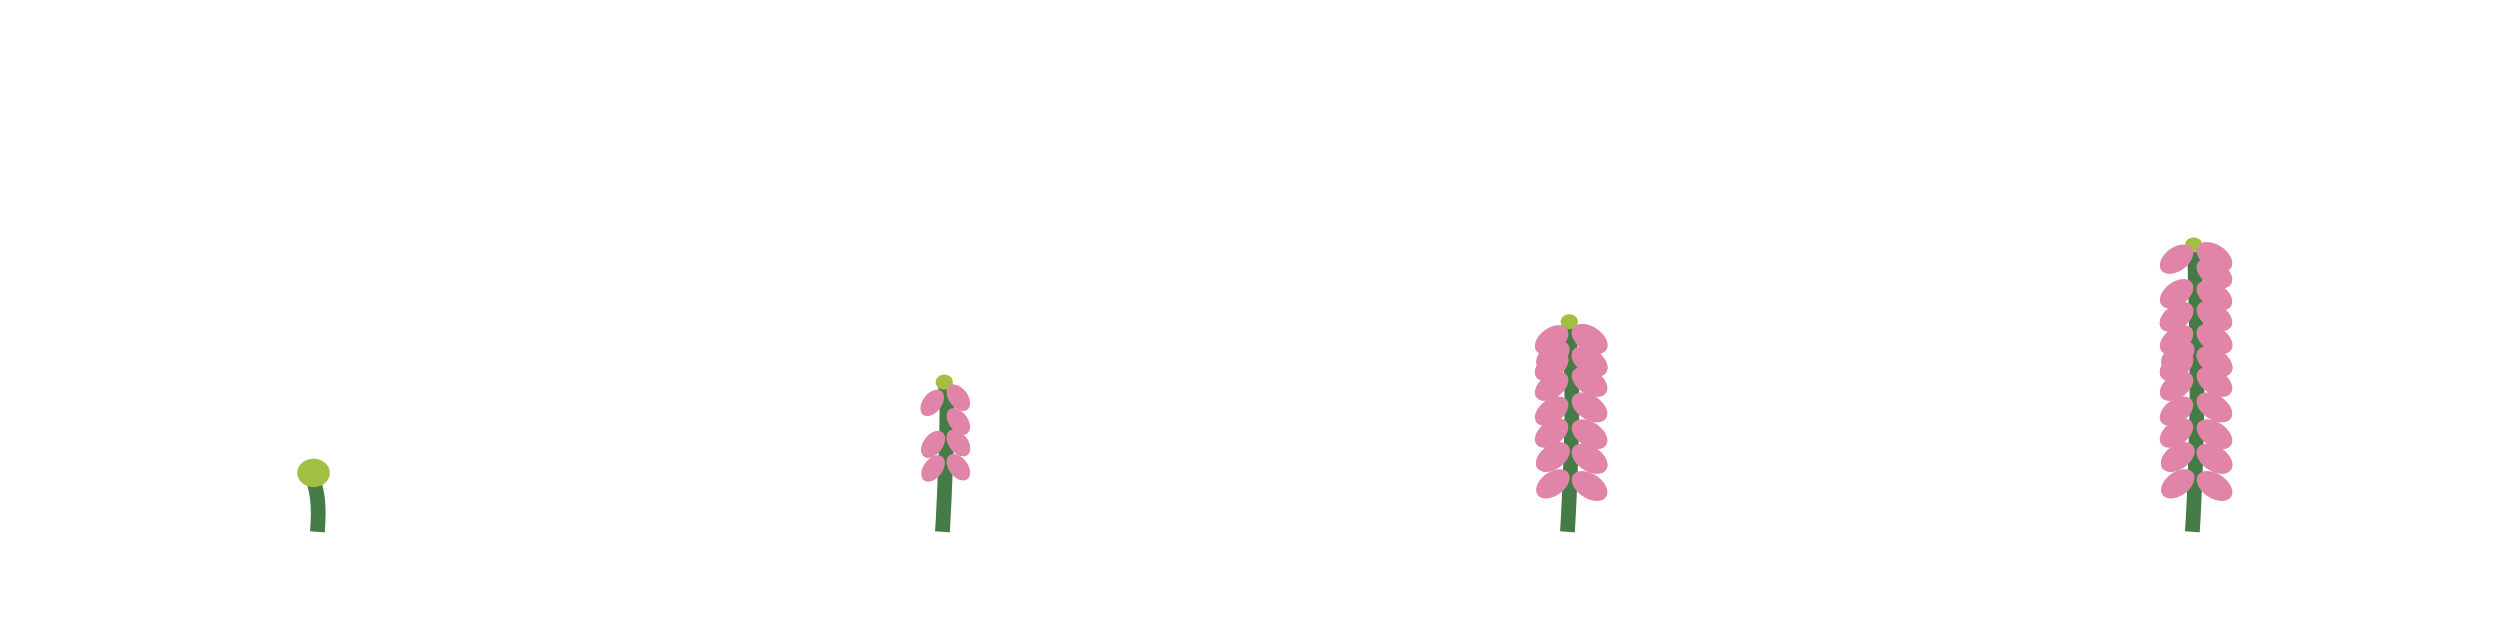 <?xml version="1.0" encoding="UTF-8" standalone="no"?>
<!-- Created with Inkscape (http://www.inkscape.org/) -->

<svg
   width="128"
   height="32"
   viewBox="0 0 33.867 8.467"
   version="1.1"
   id="svg1"
   xmlns="http://www.w3.org/2000/svg"
   xmlns:svg="http://www.w3.org/2000/svg">
  <defs
     id="defs1" />
  <g
     id="g75"
     transform="matrix(-1.062,0,0,1.062,8.731,-0.265)">
    <rect
       style="fill:#bdca31;fill-opacity:0;stroke:none;stroke-width:0.498"
       id="rect74"
       width="7.969"
       height="7.969"
       x="0.249"
       y="0.249" />
    <path
       style="fill:none;stroke:#457b47;stroke-width:0.2;stroke-dasharray:none"
       d="m 4.299,7.21 c 0.006,-0.083 0.011,-0.165 0.011,-0.251 -1e-7,-0.085 -0.006,-0.174 -0.019,-0.256 -0.014,-0.083 -0.036,-0.16 -0.058,-0.237"
       id="path1"
       transform="matrix(-0.941,0,0,0.941,8.218,0.249)" />
    <ellipse
       style="fill:#a0bf43;stroke:none;stroke-width:0.269;stroke-dasharray:none"
       id="ellipse310"
       cx="-12.191"
       cy="6.282"
       rx="0.208"
       ry="0.181"
       transform="matrix(-1,0,0,1,-7.969,-1.0255013e-8)" />
  </g>
  <g
     id="g2"
     transform="matrix(-1.062,0,0,1.062,17.198,-0.265)">
    <rect
       style="fill:#bdca31;fill-opacity:0;stroke:none;stroke-width:0.498"
       id="rect1"
       width="7.969"
       height="7.969"
       x="0.249"
       y="0.249" />
    <path
       style="fill:none;stroke:#457b47;stroke-width:0.2;stroke-dasharray:none"
       d="m 4.299,7.21 c 0.006,-0.083 0.011,-0.165 0.025,-0.471 0.014,-0.306 0.036,-0.835 0.036,-1.138 0,-0.303 -0.022,-0.38 -0.044,-0.458"
       id="path2"
       transform="matrix(-0.941,0,0,0.941,8.218,0.249)" />
    <ellipse
       style="fill:#a0bf43;stroke:none;stroke-width:0.142;stroke-dasharray:none"
       id="ellipse2"
       cx="-4.149"
       cy="5.124"
       rx="0.11"
       ry="0.096"
       transform="scale(-1,1)" />
    <ellipse
       style="fill:#e084a8;stroke-width:0.094"
       id="path297"
       cx="-6.904"
       cy="2.57"
       transform="matrix(-0.799,-0.602,-0.602,0.799,0,0)"
       rx="0.121"
       ry="0.191" />
    <ellipse
       style="fill:#e084a8;stroke-width:0.094"
       id="ellipse297"
       cx="0.317"
       cy="-7.555"
       transform="rotate(143.014)"
       rx="0.121"
       ry="0.191" />
    <ellipse
       style="fill:#e084a8;stroke-width:0.094"
       id="ellipse299"
       cx="-6.718"
       cy="2.323"
       transform="matrix(-0.799,-0.602,-0.602,0.799,0,0)"
       rx="0.121"
       ry="0.191" />
    <ellipse
       style="fill:#e084a8;stroke-width:0.094"
       id="ellipse300"
       cx="0.132"
       cy="-7.309"
       transform="rotate(143.014)"
       rx="0.121"
       ry="0.191" />
    <ellipse
       style="fill:#e084a8;stroke-width:0.094"
       id="ellipse301"
       cx="-6.718"
       cy="2.323"
       transform="matrix(-0.799,-0.602,-0.602,0.799,0,0)"
       rx="0.121"
       ry="0.191" />
    <ellipse
       style="fill:#e084a8;stroke-width:0.094"
       id="ellipse302"
       cx="0.132"
       cy="-7.309"
       transform="rotate(143.014)"
       rx="0.121"
       ry="0.191" />
    <ellipse
       style="fill:#e084a8;stroke-width:0.094"
       id="ellipse303"
       cx="-6.553"
       cy="2.104"
       transform="matrix(-0.799,-0.602,-0.602,0.799,0,0)"
       rx="0.121"
       ry="0.191" />
    <ellipse
       style="fill:#e084a8;stroke-width:0.094"
       id="ellipse304"
       cx="0.132"
       cy="-7.309"
       transform="rotate(143.014)"
       rx="0.121"
       ry="0.191" />
    <ellipse
       style="fill:#e084a8;stroke-width:0.094"
       id="ellipse305"
       cx="-6.371"
       cy="1.862"
       transform="matrix(-0.799,-0.602,-0.602,0.799,0,0)"
       rx="0.121"
       ry="0.191" />
    <ellipse
       style="fill:#e084a8;stroke-width:0.094"
       id="ellipse306"
       cx="-0.195"
       cy="-6.893"
       transform="rotate(143.014)"
       rx="0.121"
       ry="0.191" />
  </g>
  <g
     id="g585"
     transform="matrix(-1.062,0,0,1.062,25.665,-0.265)">
    <rect
       style="fill:#bdca31;fill-opacity:0;stroke:none;stroke-width:0.498"
       id="rect575"
       width="7.969"
       height="7.969"
       x="0.249"
       y="0.249" />
    <path
       style="fill:none;stroke:#457b47;stroke-width:0.2;stroke-dasharray:none"
       d="m 4.299,7.21 c 0.006,-0.083 0.011,-0.165 0.025,-0.471 0.014,-0.306 0.036,-0.835 0.036,-1.262 0,-0.427 -0.022,-0.752 -0.044,-1.076"
       id="path575"
       transform="matrix(-0.941,0,0,0.941,8.218,0.249)" />
    <ellipse
       style="fill:#a0bf43;stroke:none;stroke-width:0.142;stroke-dasharray:none"
       id="ellipse575"
       cx="-4.149"
       cy="4.354"
       rx="0.11"
       ry="0.096"
       transform="scale(-1,1)" />
    <ellipse
       style="fill:#e084a8;stroke-width:0.126"
       id="ellipse576"
       cx="-7.614"
       cy="3.867"
       transform="matrix(-0.872,-0.49,-0.711,0.703,0,0)"
       rx="0.168"
       ry="0.245" />
    <ellipse
       style="fill:#e084a8;stroke-width:0.12"
       id="ellipse577"
       cx="1.379"
       cy="-7.972"
       transform="matrix(-0.863,0.506,-0.696,-0.718,0,0)"
       rx="0.159"
       ry="0.235" />
    <ellipse
       style="fill:#e084a8;stroke-width:0.126"
       id="ellipse578"
       cx="-7.356"
       cy="3.551"
       transform="matrix(-0.872,-0.49,-0.711,0.703,0,0)"
       rx="0.168"
       ry="0.245" />
    <ellipse
       style="fill:#e084a8;stroke-width:0.12"
       id="ellipse579"
       cx="1.134"
       cy="-7.669"
       transform="matrix(-0.863,0.506,-0.696,-0.718,0,0)"
       rx="0.159"
       ry="0.235" />
    <ellipse
       style="fill:#e084a8;stroke-width:0.126"
       id="ellipse580"
       cx="-7.356"
       cy="3.551"
       transform="matrix(-0.872,-0.49,-0.711,0.703,0,0)"
       rx="0.168"
       ry="0.245" />
    <ellipse
       style="fill:#e084a8;stroke-width:0.12"
       id="ellipse581"
       cx="1.134"
       cy="-7.669"
       transform="matrix(-0.863,0.506,-0.696,-0.718,0,0)"
       rx="0.159"
       ry="0.235" />
    <ellipse
       style="fill:#e084a8;stroke-width:0.126"
       id="ellipse582"
       cx="-7.126"
       cy="3.268"
       transform="matrix(-0.872,-0.49,-0.711,0.703,0,0)"
       rx="0.168"
       ry="0.245" />
    <ellipse
       style="fill:#e084a8;stroke-width:0.12"
       id="ellipse583"
       cx="1.134"
       cy="-7.669"
       transform="matrix(-0.863,0.506,-0.696,-0.718,0,0)"
       rx="0.159"
       ry="0.235" />
    <ellipse
       style="fill:#e084a8;stroke-width:0.126"
       id="ellipse584"
       cx="-6.873"
       cy="2.957"
       transform="matrix(-0.872,-0.49,-0.711,0.703,0,0)"
       rx="0.168"
       ry="0.245" />
    <ellipse
       style="fill:#e084a8;stroke-width:0.12"
       id="ellipse585"
       cx="0.703"
       cy="-7.157"
       transform="matrix(-0.863,0.506,-0.696,-0.718,0,0)"
       rx="0.159"
       ry="0.235" />
    <ellipse
       style="fill:#e084a8;stroke-width:0.12"
       id="ellipse616"
       cx="0.904"
       cy="-7.406"
       transform="matrix(-0.863,0.506,-0.696,-0.718,0,0)"
       rx="0.159"
       ry="0.235" />
    <ellipse
       style="fill:#e084a8;stroke-width:0.126"
       id="ellipse617"
       cx="-6.633"
       cy="2.663"
       transform="matrix(-0.872,-0.49,-0.711,0.703,0,0)"
       rx="0.168"
       ry="0.245" />
    <ellipse
       style="fill:#e084a8;stroke-width:0.12"
       id="ellipse618"
       cx="0.476"
       cy="-6.875"
       transform="matrix(-0.863,0.506,-0.696,-0.718,0,0)"
       rx="0.159"
       ry="0.235" />
    <ellipse
       style="fill:#e084a8;stroke-width:0.126"
       id="ellipse619"
       cx="-6.439"
       cy="2.426"
       transform="matrix(-0.872,-0.49,-0.711,0.703,0,0)"
       rx="0.168"
       ry="0.245" />
    <ellipse
       style="fill:#e084a8;stroke-width:0.12"
       id="ellipse620"
       cx="0.292"
       cy="-6.647"
       transform="matrix(-0.863,0.506,-0.696,-0.718,0,0)"
       rx="0.159"
       ry="0.235" />
    <ellipse
       style="fill:#e084a8;stroke-width:0.126"
       id="ellipse621"
       cx="-6.439"
       cy="2.426"
       transform="matrix(-0.872,-0.49,-0.711,0.703,0,0)"
       rx="0.168"
       ry="0.245" />
    <ellipse
       style="fill:#e084a8;stroke-width:0.12"
       id="ellipse622"
       cx="0.052"
       cy="-6.349"
       transform="matrix(-0.863,0.506,-0.696,-0.718,0,0)"
       rx="0.159"
       ry="0.235" />
    <ellipse
       style="fill:#e084a8;stroke-width:0.126"
       id="ellipse623"
       cx="-6.439"
       cy="2.426"
       transform="matrix(-0.872,-0.49,-0.711,0.703,0,0)"
       rx="0.168"
       ry="0.245" />
    <ellipse
       style="fill:#e084a8;stroke-width:0.12"
       id="ellipse624"
       cx="0.292"
       cy="-6.647"
       transform="matrix(-0.863,0.506,-0.696,-0.718,0,0)"
       rx="0.159"
       ry="0.235" />
    <ellipse
       style="fill:#e084a8;stroke-width:0.126"
       id="ellipse625"
       cx="-6.227"
       cy="2.166"
       transform="matrix(-0.872,-0.49,-0.711,0.703,0,0)"
       rx="0.168"
       ry="0.245" />
    <ellipse
       style="fill:#e084a8;stroke-width:0.126"
       id="ellipse626"
       cx="-6.227"
       cy="2.166"
       transform="matrix(-0.872,-0.49,-0.711,0.703,0,0)"
       rx="0.168"
       ry="0.245" />
    <ellipse
       style="fill:#e084a8;stroke-width:0.12"
       id="ellipse627"
       cx="0.208"
       cy="-6.52"
       transform="matrix(-0.863,0.506,-0.696,-0.718,0,0)"
       rx="0.159"
       ry="0.235" />
  </g>
  <g
     id="g650"
     transform="matrix(-1.062,0,0,1.062,34.131,-0.265)">
    <rect
       style="fill:#bdca31;fill-opacity:0;stroke:none;stroke-width:0.498"
       id="rect627"
       width="7.969"
       height="7.969"
       x="0.249"
       y="0.249" />
    <path
       style="fill:none;stroke:#457b47;stroke-width:0.2;stroke-dasharray:none"
       d="M 4.299,7.21 C 4.305,7.127 4.311,7.045 4.324,6.739 4.338,6.433 4.36,5.904 4.362,5.297 4.364,4.691 4.346,4.008 4.328,3.325"
       id="path627"
       transform="matrix(-0.941,0,0,0.941,8.218,0.249)" />
    <ellipse
       style="fill:#a0bf43;stroke:none;stroke-width:0.142;stroke-dasharray:none"
       id="ellipse628"
       cx="-4.155"
       cy="3.374"
       rx="0.11"
       ry="0.096"
       transform="scale(-1,1)" />
    <ellipse
       style="fill:#e084a8;stroke-width:0.126"
       id="ellipse629"
       cx="-7.614"
       cy="3.867"
       transform="matrix(-0.872,-0.49,-0.711,0.703,0,0)"
       rx="0.168"
       ry="0.245" />
    <ellipse
       style="fill:#e084a8;stroke-width:0.12"
       id="ellipse630"
       cx="1.379"
       cy="-7.972"
       transform="matrix(-0.863,0.506,-0.696,-0.718,0,0)"
       rx="0.159"
       ry="0.235" />
    <ellipse
       style="fill:#e084a8;stroke-width:0.126"
       id="ellipse631"
       cx="-7.356"
       cy="3.551"
       transform="matrix(-0.872,-0.49,-0.711,0.703,0,0)"
       rx="0.168"
       ry="0.245" />
    <ellipse
       style="fill:#e084a8;stroke-width:0.12"
       id="ellipse632"
       cx="1.134"
       cy="-7.669"
       transform="matrix(-0.863,0.506,-0.696,-0.718,0,0)"
       rx="0.159"
       ry="0.235" />
    <ellipse
       style="fill:#e084a8;stroke-width:0.126"
       id="ellipse633"
       cx="-7.356"
       cy="3.551"
       transform="matrix(-0.872,-0.49,-0.711,0.703,0,0)"
       rx="0.168"
       ry="0.245" />
    <ellipse
       style="fill:#e084a8;stroke-width:0.12"
       id="ellipse634"
       cx="1.134"
       cy="-7.669"
       transform="matrix(-0.863,0.506,-0.696,-0.718,0,0)"
       rx="0.159"
       ry="0.235" />
    <ellipse
       style="fill:#e084a8;stroke-width:0.126"
       id="ellipse635"
       cx="-7.126"
       cy="3.268"
       transform="matrix(-0.872,-0.49,-0.711,0.703,0,0)"
       rx="0.168"
       ry="0.245" />
    <ellipse
       style="fill:#e084a8;stroke-width:0.12"
       id="ellipse636"
       cx="1.134"
       cy="-7.669"
       transform="matrix(-0.863,0.506,-0.696,-0.718,0,0)"
       rx="0.159"
       ry="0.235" />
    <ellipse
       style="fill:#e084a8;stroke-width:0.126"
       id="ellipse637"
       cx="-6.873"
       cy="2.957"
       transform="matrix(-0.872,-0.49,-0.711,0.703,0,0)"
       rx="0.168"
       ry="0.245" />
    <ellipse
       style="fill:#e084a8;stroke-width:0.12"
       id="ellipse638"
       cx="0.703"
       cy="-7.157"
       transform="matrix(-0.863,0.506,-0.696,-0.718,0,0)"
       rx="0.159"
       ry="0.235" />
    <ellipse
       style="fill:#e084a8;stroke-width:0.12"
       id="ellipse639"
       cx="0.904"
       cy="-7.406"
       transform="matrix(-0.863,0.506,-0.696,-0.718,0,0)"
       rx="0.159"
       ry="0.235" />
    <ellipse
       style="fill:#e084a8;stroke-width:0.126"
       id="ellipse640"
       cx="-6.633"
       cy="2.663"
       transform="matrix(-0.872,-0.49,-0.711,0.703,0,0)"
       rx="0.168"
       ry="0.245" />
    <ellipse
       style="fill:#e084a8;stroke-width:0.12"
       id="ellipse641"
       cx="0.476"
       cy="-6.875"
       transform="matrix(-0.863,0.506,-0.696,-0.718,0,0)"
       rx="0.159"
       ry="0.235" />
    <ellipse
       style="fill:#e084a8;stroke-width:0.126"
       id="ellipse642"
       cx="-6.439"
       cy="2.426"
       transform="matrix(-0.872,-0.49,-0.711,0.703,0,0)"
       rx="0.168"
       ry="0.245" />
    <ellipse
       style="fill:#e084a8;stroke-width:0.12"
       id="ellipse643"
       cx="0.292"
       cy="-6.647"
       transform="matrix(-0.863,0.506,-0.696,-0.718,0,0)"
       rx="0.159"
       ry="0.235" />
    <ellipse
       style="fill:#e084a8;stroke-width:0.126"
       id="ellipse644"
       cx="-6.439"
       cy="2.426"
       transform="matrix(-0.872,-0.49,-0.711,0.703,0,0)"
       rx="0.168"
       ry="0.245" />
    <ellipse
       style="fill:#e084a8;stroke-width:0.12"
       id="ellipse645"
       cx="0.052"
       cy="-6.349"
       transform="matrix(-0.863,0.506,-0.696,-0.718,0,0)"
       rx="0.159"
       ry="0.235" />
    <ellipse
       style="fill:#e084a8;stroke-width:0.126"
       id="ellipse646"
       cx="-6.439"
       cy="2.426"
       transform="matrix(-0.872,-0.49,-0.711,0.703,0,0)"
       rx="0.168"
       ry="0.245" />
    <ellipse
       style="fill:#e084a8;stroke-width:0.12"
       id="ellipse647"
       cx="0.292"
       cy="-6.647"
       transform="matrix(-0.863,0.506,-0.696,-0.718,0,0)"
       rx="0.159"
       ry="0.235" />
    <ellipse
       style="fill:#e084a8;stroke-width:0.126"
       id="ellipse648"
       cx="-6.227"
       cy="2.166"
       transform="matrix(-0.872,-0.49,-0.711,0.703,0,0)"
       rx="0.168"
       ry="0.245" />
    <ellipse
       style="fill:#e084a8;stroke-width:0.126"
       id="ellipse649"
       cx="-6.227"
       cy="2.166"
       transform="matrix(-0.872,-0.49,-0.711,0.703,0,0)"
       rx="0.168"
       ry="0.245" />
    <ellipse
       style="fill:#e084a8;stroke-width:0.12"
       id="ellipse650"
       cx="0.208"
       cy="-6.52"
       transform="matrix(-0.863,0.506,-0.696,-0.718,0,0)"
       rx="0.159"
       ry="0.235" />
    <ellipse
       style="fill:#e084a8;stroke-width:0.126"
       id="ellipse713"
       cx="-6.012"
       cy="1.901"
       transform="matrix(-0.872,-0.49,-0.711,0.703,0,0)"
       rx="0.168"
       ry="0.245" />
    <ellipse
       style="fill:#e084a8;stroke-width:0.126"
       id="ellipse714"
       cx="-5.817"
       cy="1.661"
       transform="matrix(-0.872,-0.49,-0.711,0.703,0,0)"
       rx="0.168"
       ry="0.245" />
    <ellipse
       style="fill:#e084a8;stroke-width:0.126"
       id="ellipse715"
       cx="-5.609"
       cy="1.407"
       transform="matrix(-0.872,-0.49,-0.711,0.703,0,0)"
       rx="0.168"
       ry="0.245" />
    <ellipse
       style="fill:#e084a8;stroke-width:0.126"
       id="ellipse716"
       cx="-5.454"
       cy="1.217"
       transform="matrix(-0.872,-0.49,-0.711,0.703,0,0)"
       rx="0.168"
       ry="0.245" />
    <ellipse
       style="fill:#e084a8;stroke-width:0.12"
       id="ellipse717"
       cx="-0.157"
       cy="-6.09"
       transform="matrix(-0.863,0.506,-0.696,-0.718,0,0)"
       rx="0.159"
       ry="0.235" />
    <ellipse
       style="fill:#e084a8;stroke-width:0.12"
       id="ellipse718"
       cx="-0.157"
       cy="-6.09"
       transform="matrix(-0.863,0.506,-0.696,-0.718,0,0)"
       rx="0.159"
       ry="0.235" />
    <ellipse
       style="fill:#e084a8;stroke-width:0.12"
       id="ellipse719"
       cx="-0.157"
       cy="-6.09"
       transform="matrix(-0.863,0.506,-0.696,-0.718,0,0)"
       rx="0.159"
       ry="0.235" />
    <ellipse
       style="fill:#e084a8;stroke-width:0.12"
       id="ellipse720"
       cx="-0.369"
       cy="-5.826"
       transform="matrix(-0.863,0.506,-0.696,-0.718,0,0)"
       rx="0.159"
       ry="0.235" />
    <ellipse
       style="fill:#e084a8;stroke-width:0.12"
       id="ellipse721"
       cx="-0.685"
       cy="-5.435"
       transform="matrix(-0.863,0.506,-0.696,-0.718,0,0)"
       rx="0.159"
       ry="0.235" />
  </g>
</svg>
